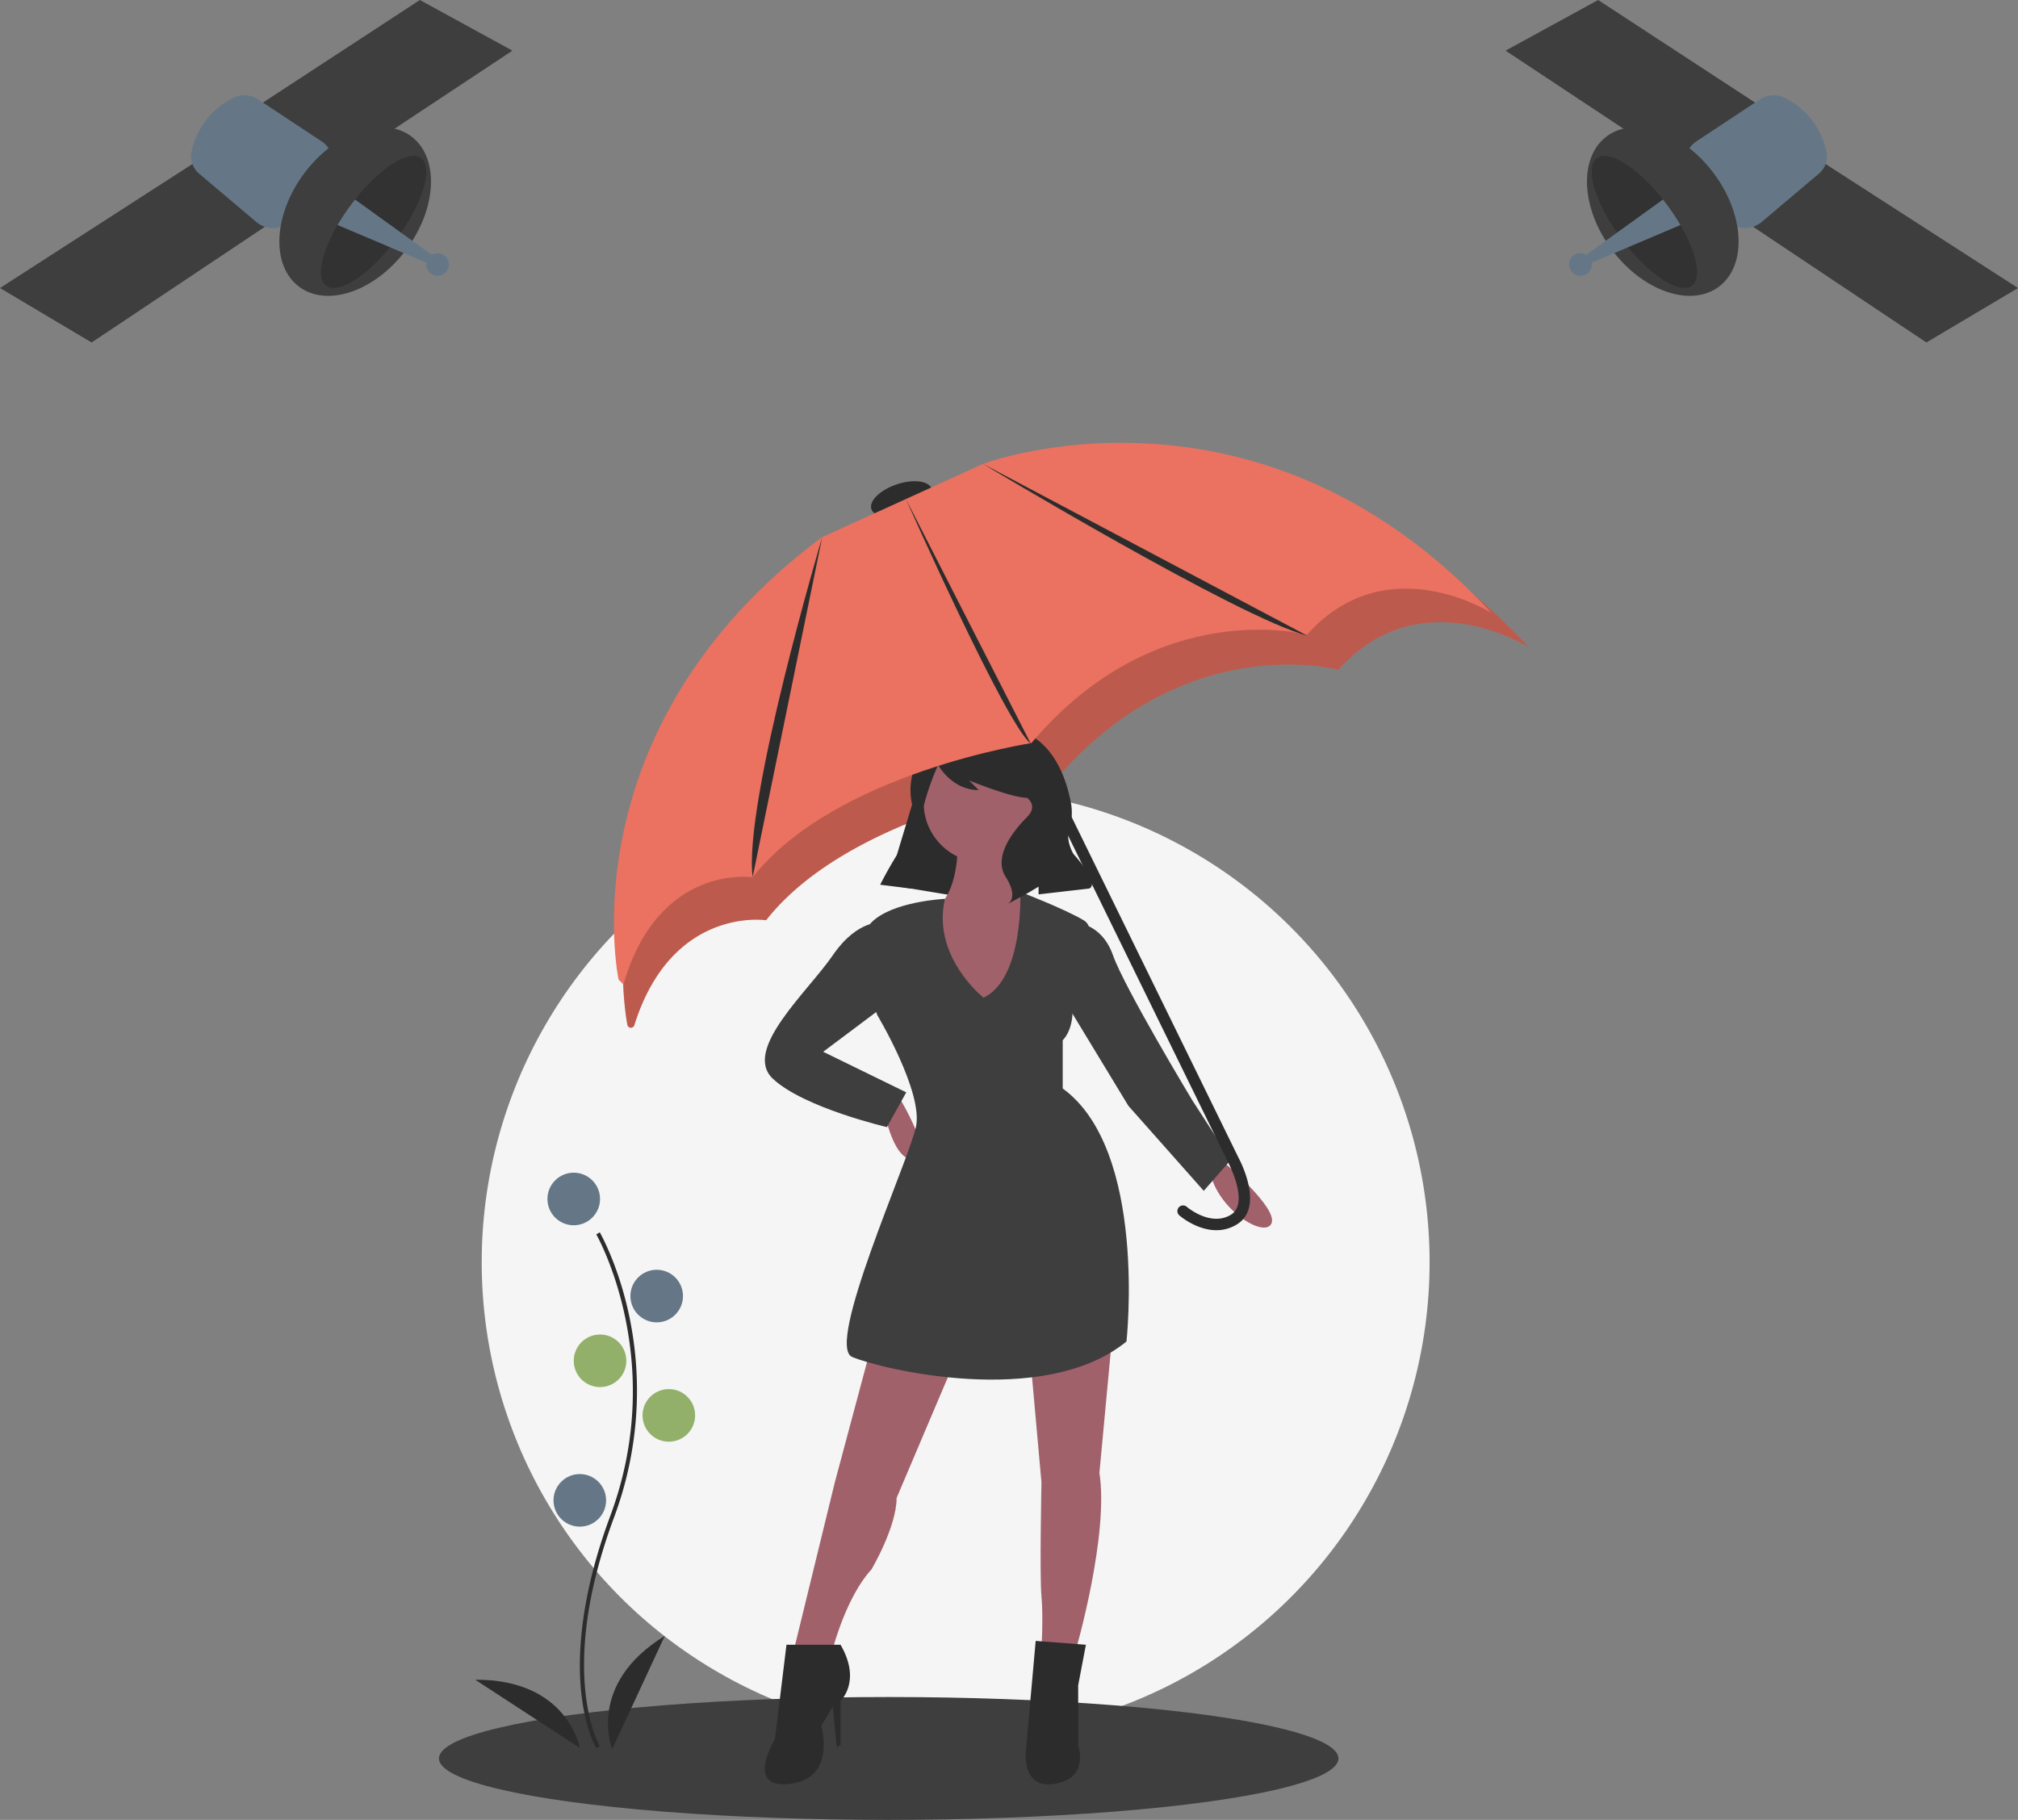 <?xml version="1.0" encoding="UTF-8"?>
<svg id="bcdff026-9b21-4da7-924c-007c0e295dcb" width="921.67" height="831.3" data-name="Layer 1" version="1.1"
  viewBox="0 0 921.67 831.3" xmlns="http://www.w3.org/2000/svg" xmlns:cc="http://creativecommons.org/ns#"
  xmlns:dc="http://purl.org/dc/elements/1.1/" xmlns:rdf="http://www.w3.org/1999/02/22-rdf-syntax-ns#">
  <rect x="0" y="0" width="921.67" height="831.3" fill="#808080" stroke="none"/>
  <style>
    .signal1,
    .signal2,
    .signal3 {
      opacity: 0;
    }

    .signal1 {
      animation: 4s linear infinite blink;
    }

    .signal2 {
      animation: 4s linear 0.5s infinite blink;
    }

    .signal3 {
      animation: 4s linear 1s infinite blink;
    }

    @keyframes blink {
      0% {
        opacity: 0;
      }

      10% {
        opacity: 1;
      }

      60% {
        opacity: 1;
      }

      70% {
        opacity: 0;
      }

      100% {
        opacity: 0;
      }
    }
  </style>
  <g>
    <circle cx="436.47" cy="576.56" r="216.46" fill="#f5f5f5" />
    <ellipse cx="405.89" cy="803.23" rx="205.41" ry="28.061" fill="#3e3e3e" />
    <ellipse transform="translate(-194.03 154.86) rotate(-18.58)" cx="550.94" cy="262.31" rx="14.54" ry="7.058"
      fill="#2d2c2c" />
  </g>
  <path transform="translate(-139.16 -34.352)"
    d="m521.46 294.48 76.275-34.754s129.22-48.844 239.77 70.385c0 0-49.542-31.803-87.094 10.207 0 0-70.662-19.117-129.96 51.124 0 0-92.747 14.045-131.38 63.265 0 0-43.064-6.623-60.205 47.97a1.637 1.637 0 0 1-2.709 0.674 1.627 1.627 0 0 1-0.46-0.859c-1.609-8.437-20.549-120.99 95.764-208.01z"
    fill="#eb7260" />
  <path transform="translate(-139.16 -34.352)"
    d="m521.46 294.48 76.275-34.754s129.22-48.844 239.77 70.385c0 0-49.542-31.803-87.094 10.207 0 0-70.662-19.117-129.96 51.124 0 0-92.747 14.045-131.38 63.265 0 0-43.064-6.623-60.205 47.97a1.637 1.637 0 0 1-2.709 0.674 1.627 1.627 0 0 1-0.46-0.859c-1.609-8.437-20.549-120.99 95.764-208.01z"
    opacity=".2" />
  <polygon points="405.52 404.12 437.28 409.42 447.87 359.13 422.29 348.54" fill="#2d2c2c" />
  <g fill="#a0616a">
    <circle cx="449.2" cy="366.63" r="27.35" />
    <path transform="translate(-139.16 -34.352)"
      d="m576.45 416.42s2.647 33.526-17.645 36.173 17.645 62.64 27.35 61.758 27.35-65.287 27.35-65.287-22.939-15.881-14.998-29.997z" />
    <path transform="translate(-139.16 -34.352)"
      d="m542.48 538.61s3.529 25.585 14.116 25.585-7.058-29.114-7.058-29.114z" />
    <path transform="translate(-139.16 -34.352)"
      d="m696.88 564.2s26.468 22.056 22.939 29.114-26.468-7.94-28.232-25.585z" />
    <path transform="translate(-139.16 -34.352)"
      d="m537.19 648.9-16.763 62.64-18.527 75.874h17.645s6.176-23.821 17.645-36.173c0 0 11.469-19.41 11.469-32.644l27.35-64.405z" />
    <path transform="translate(-139.16 -34.352)"
      d="m609.53 652.42 5.294 59.111s-0.882 42.348 0 52.053 0 23.821 0 23.821h15.881s14.998-52.053 10.587-80.285l6.176-66.169z" />
  </g>
  <g fill="#3e3e3e">
    <path transform="translate(-139.16 -34.352)"
      d="m588.36 490.09s-23.77-18.837-17.62-45.15c0 0-23.846 1.037-33.551 10.742s2.647 42.348 2.647 42.348 21.174 35.29 17.645 51.171-41.466 99.695-29.114 104.99 87.343 23.821 125.28-7.058c0 0 9.705-87.343-29.114-115.58v-22.056s7.058-6.176 3.529-22.056c0 0 14.998-27.35 6.176-32.644s-29.089-13.051-29.089-13.051 1.739 39.519-16.789 48.341z" />
    <path transform="translate(-139.16 -34.352)"
      d="m542.48 455.68s-11.469-1.764-22.939 14.998-41.466 43.231-27.35 56.464 52.053 22.056 52.053 22.056l8.823-15.881-37.937-18.527 31.761-23.821z" />
    <path transform="translate(-139.16 -34.352)"
      d="m629.83 455.68s12.352 0 17.645 14.998 36.173 66.169 36.173 66.169l17.645 27.35-12.352 14.116-34.408-38.819-32.644-53.818z" />
  </g>
  <g fill="#2d2c2c">
    <path transform="translate(-139.16 -34.352)"
      d="m523.07 785.65h-24.703l-5.294 43.231s-14.116 22.939 7.058 20.292 14.116-26.468 14.116-26.468l5.293-8.823 1.764 18.527 1.764-0.882v-20.292s9.705-8.823 0-25.585z" />
    <path transform="translate(-139.16 -34.352)"
      d="m635.12 785.65-22.939-1.764-4.411 49.406s-2.647 18.527 13.234 15.881 10.587-17.645 10.587-17.645v-27.35z" />
    <path transform="translate(-139.16 -34.352)"
      d="m568.51 373.19s-12.853 4.284-13.506 21.204a30.011 30.011 0 0 0 0.892 8.034c0.724 3.067 1.189 9.667-4.42 18.291a181.06 181.06 0 0 0-10.276 17.677l-0.04 0.08 14.116 1.764 3.002-23.398a116.52 116.52 0 0 1 9.252-32.848l0.098-0.218s6.176 11.469 18.527 11.469l-4.411-4.411s19.41 7.94 26.468 7.94c0 0 5.293 3.529 0 8.823s-15.881 17.645-9.705 27.35 0.882 12.352 0.882 12.352l9.705-5.293 4.411-2.647v3.529l22.939-2.647s6.176-0.882-7.058-15.881c0 0-3.495-5.824-1.966-10.848a25.339 25.339 0 0 0 0.963-11.85c-2.965-16.539-14.597-49.422-59.873-28.473z" />
    <path transform="translate(-139.16 -34.352)"
      d="m706.47 591.75c8.73-8.877-0.939-27.263-1.695-28.661l-99.702-203.59a2.596 2.596 0 0 0-4.663 2.283l99.752 203.69 0.028 0.051c0.099 0.182 9.726 18.466 1.152 23.705-9.234 5.646-20.002-3.5-20.109-3.593a2.596 2.596 0 1 0-3.394 3.928c0.556 0.481 13.78 11.696 26.211 4.094a12.575 12.575 0 0 0 2.42-1.908z" />
  </g>
  <path transform="translate(-139.16 -34.352)"
    d="m514.33 279.88 73.873-33.66s125.15-47.306 232.22 68.169c0 0-47.983-30.801-84.352 9.886 0 0-68.437-18.515-125.87 49.515 0 0-89.827 13.603-127.24 61.274 0 0-43.007-6.614-59.061 48.954l-2.221-2.184s-24.454-114.33 92.652-201.95z"
    fill="#eb7260" />
  <g fill="#2d2c2c">
    <path transform="translate(-139.16 -34.352)" d="m514.69 279.67s-36.173 121.75-31.761 155.28" />
    <path transform="translate(-139.16 -34.352)" d="m552.92 262.3s45.585 102.95 57.054 111.78" />
    <path transform="translate(-139.16 -34.352)" d="m587.92 246.15s117.34 70.581 148.22 78.521" />
    <path transform="translate(-139.16 -34.352)"
      d="m411.51 832.9c-0.212-0.346-5.212-8.695-6.945-26.03-1.59-15.904-0.568-42.712 13.335-80.106 26.338-70.841-6.07-128-6.401-128.57l1.599-0.928c0.084 0.144 8.447 14.718 13.387 37.923a165.45 165.45 0 0 1-6.852 92.218c-26.293 70.72-6.746 104.2-6.545 104.53z" />
  </g>
  <g>
    <circle cx="262.04" cy="547.67" r="12.012" fill="#657786" />
    <circle cx="299.93" cy="592.02" r="12.012" fill="#657786" />
    <circle cx="274.05" cy="621.59" r="12.012" fill="#92b06a" />
    <circle cx="305.47" cy="646.53" r="12.012" fill="#92b06a" />
    <circle cx="264.81" cy="685.34" r="12.012" fill="#657786" />
    <path transform="translate(-139.16 -34.352)" d="m418.76 833.34s-12.012-29.567 24.023-51.742z" fill="#2d2c2c" />
    <path transform="translate(-139.16 -34.352)" d="m403.99 832.8s-5.467-31.442-47.777-31.172z" fill="#2d2c2c" />
    <polygon points="191.76 0 234.04 23.132 152.12 77.386 112.94 51.535" fill="#3e3e3e" />
    <polygon points="90.089 73.493 0 131.57 41.837 156.44 131.89 96.318" fill="#3e3e3e" />
    <path transform="translate(-139.16 -34.352)"
      d="m245.83 79.02a35.508 35.508 0 0 0-19.113 24.204 10.494 10.494 0 0 0 3.442 10.497l26.044 21.995a12.072 12.072 0 0 0 13.651 1.317c10.589-5.872 27.594-18.199 20.001-33.809a10.792 10.792 0 0 0-3.76-4.27l-29.026-19.194a11.331 11.331 0 0 0-11.239-0.74z"
      fill="#657786" />
    <ellipse transform="translate(-122.83 260.15) rotate(-53.33)" cx="301.39" cy="130.98" rx="42.841" ry="29.094"
      fill="#3e3e3e" />
  </g>
  <path transform="translate(-139.16 -34.352)"
    d="m288.13 164.86c5.28 3.934 17.84-3.821 29.129-17.579q1.5-1.824 2.965-3.789 1.073-1.443 2.069-2.885c10.468-15.126 14.606-29.962 9.199-33.987-5.447-4.058-18.625 4.311-30.178 18.871q-0.968 1.224-1.917 2.496a98.897 98.897 0 0 0-6.057 9.14c-7.446 12.782-9.866 24.265-5.211 27.733z"
    opacity=".2" />
  <path transform="translate(-139.16 -34.352)"
    d="m293.34 137.13 23.918 10.155 17.113 7.265 2.531-3.416-14.61-10.523-20.979-15.116q-0.968 1.224-1.917 2.496a98.897 98.897 0 0 0-6.057 9.14z"
    fill="#657786" />
  <circle cx="199.84" cy="120.82" r="5.199" fill="#657786" />
  <g fill="#eb7260">
    <path class="signal2" transform="translate(-139.16 -34.352)"
      d="m340.53 210.09a2.482 2.482 0 0 1 1.176-0.6c28.002-5.786 45.622-21.909 53.865-49.289a2.491 2.491 0 0 1 4.771 1.436c-8.697 28.887-28.085 46.628-57.628 52.732a2.491 2.491 0 0 1-2.184-4.279z" />
    <path class="signal1" transform="translate(-139.16 -34.352)"
      d="m333.64 188.41a2.477 2.477 0 0 1 1.176-0.6c20.996-4.339 34.207-16.427 40.388-36.957a2.491 2.491 0 0 1 4.771 1.436c-6.663 22.131-21.517 35.723-44.151 40.4a2.491 2.491 0 0 1-2.184-4.279z" />
    <path class="signal3" transform="translate(-139.16 -34.352)"
      d="m350.72 232.29a2.477 2.477 0 0 1 1.176-0.6c27.945-5.774 58.504-33.737 66.73-61.061a2.491 2.491 0 0 1 4.771 1.436c-8.69 28.865-40.972 58.404-70.493 64.504a2.491 2.491 0 0 1-2.184-4.279z" />
  </g>
  <g>
    <polygon points="729.91 0 687.63 23.132 769.55 77.386 808.73 51.535" fill="#3e3e3e" />
    <polygon points="831.58 73.493 921.67 131.57 879.83 156.44 789.78 96.318" fill="#3e3e3e" />
    <path transform="translate(-139.16 -34.352)"
      d="m954.17 79.02a35.508 35.508 0 0 1 19.113 24.204 10.494 10.494 0 0 1-3.442 10.497l-26.044 21.995a12.072 12.072 0 0 1-13.651 1.317c-10.589-5.872-27.594-18.199-20.001-33.809a10.792 10.792 0 0 1 3.76-4.27l29.026-19.194a11.331 11.331 0 0 1 11.239-0.74z"
      fill="#657786" />
    <ellipse transform="translate(-39.546 528.22) rotate(-36.67)" cx="898.61" cy="130.98" rx="29.094" ry="42.841"
      fill="#3e3e3e" />
  </g>
  <path transform="translate(-139.16 -34.352)"
    d="m911.87 164.86c-5.28 3.934-17.84-3.821-29.129-17.579q-1.5-1.824-2.965-3.789-1.073-1.443-2.069-2.885c-10.468-15.126-14.606-29.962-9.199-33.987 5.447-4.058 18.625 4.311 30.178 18.871q0.968 1.224 1.917 2.496a98.897 98.897 0 0 1 6.057 9.14c7.446 12.782 9.866 24.265 5.211 27.733z"
    opacity=".2" />
  <path transform="translate(-139.16 -34.352)"
    d="m906.66 137.13-23.918 10.155-17.113 7.265-2.531-3.416 14.61-10.523 20.979-15.116q0.968 1.224 1.917 2.496a98.897 98.897 0 0 1 6.057 9.14z"
    fill="#657786" />
  <circle cx="721.83" cy="120.82" r="5.199" fill="#657786" />
  <g fill="#eb7260">
    <path class="signal2" transform="translate(-139.16 -34.352)"
      d="m859.47 210.09a2.482 2.482 0 0 0-1.176-0.6c-28.002-5.786-45.622-21.909-53.865-49.289a2.491 2.491 0 0 0-4.771 1.436c8.697 28.887 28.085 46.628 57.628 52.732a2.491 2.491 0 0 0 2.184-4.279z" />
    <path class="signal1" transform="translate(-139.16 -34.352)"
      d="m866.36 188.41a2.477 2.477 0 0 0-1.176-0.6c-20.996-4.339-34.207-16.427-40.388-36.957a2.491 2.491 0 0 0-4.771 1.436c6.663 22.131 21.517 35.723 44.151 40.4a2.491 2.491 0 0 0 2.184-4.279z" />
    <path class="signal3" transform="translate(-139.16 -34.352)"
      d="m849.28 232.29a2.477 2.477 0 0 0-1.176-0.6c-27.945-5.774-58.504-33.737-66.73-61.061a2.491 2.491 0 0 0-4.771 1.436c8.69 28.865 40.972 58.404 70.493 64.504a2.491 2.491 0 0 0 2.184-4.279z" />
  </g>
</svg>